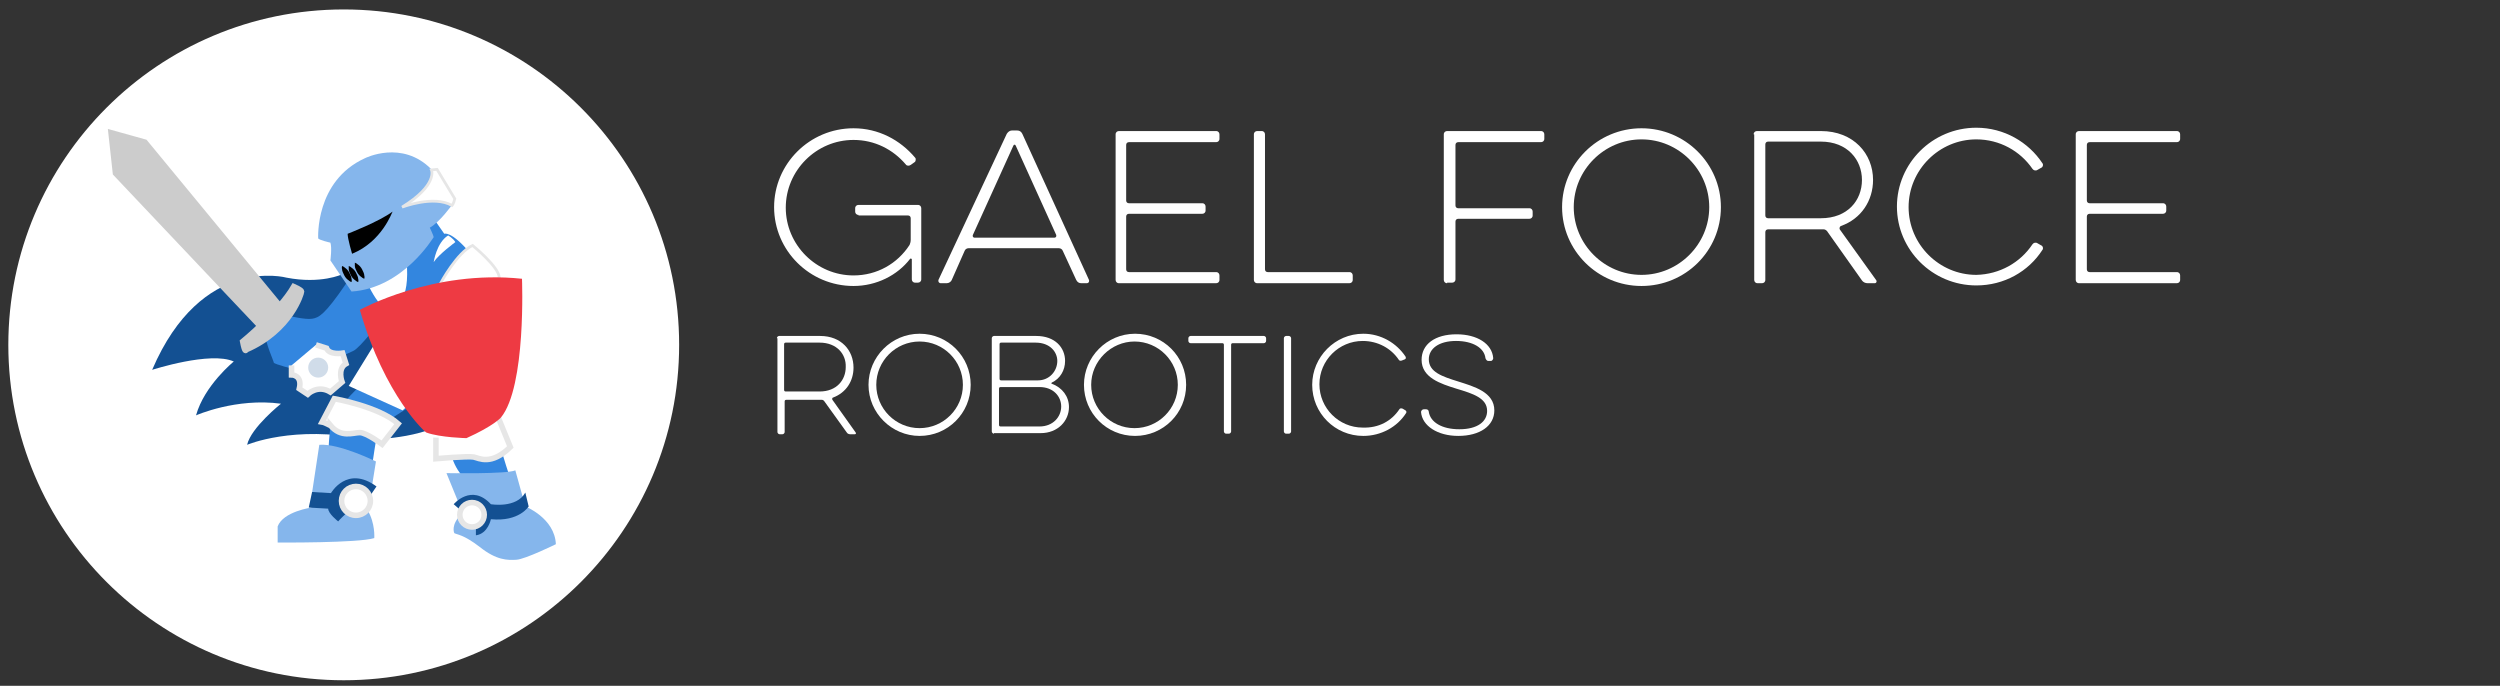 <?xml version="1.0" encoding="utf-8"?>
<!-- Generator: Adobe Illustrator 19.0.0, SVG Export Plug-In . SVG Version: 6.00 Build 0)  -->
<svg version="1.1" id="Layer_1" xmlns="http://www.w3.org/2000/svg" xmlns:xlink="http://www.w3.org/1999/xlink" x="0px" y="0px"
	 viewBox="-254 225.2 450.2 123.5" style="enable-background:new -254 225.2 450.2 123.5;" xml:space="preserve">
<rect x="-254" y="225.2" width="450.2" height="123.5" fill="#333333" stroke="none"/>
<style type="text/css">
	.st0{fill:#FFFFFF;}
	.st1{fill:#135092;}
	.st2{fill:#3386DF;}
	.st3{fill:#FFFFFF;stroke:#E6E6E6;stroke-width:0.5;stroke-miterlimit:10;}
	.st4{fill:#85B6EC;}
	.st5{fill:#FFFFFF;stroke:#E6E6E6;stroke-miterlimit:10;}
	.st6{fill:#CCCCCC;stroke:#CCCCCC;stroke-miterlimit:10;}
	.st7{fill:#D0DCE9;}
	.st8{fill:#EE3A43;}
</style>
<g id="XMLID_14_">
	<circle class="st0" cx="-192.1" cy="287.3" r="60.4"/>
</g>
<g id="XMLID_4_">
	<path id="XMLID_19_" class="st0" d="M-99.4,263.9c-0.4,0-0.6-0.3-0.6-0.6v-0.6c0-0.4,0.3-0.6,0.6-0.6h10.7c0.4,0,0.6,0.3,0.6,0.6
		v12.8c0,0.4-0.3,0.6-0.6,0.6h-0.5c-0.4,0-0.6-0.3-0.6-0.6v-2.7c0-0.2,0-0.6,0-0.8l0-0.1c0-0.1-0.2-0.2-0.3-0.1
		c-2.3,3-6.1,4.9-10.2,4.9c-7.9,0-14.3-6.4-14.3-14.2c0-7.8,6.4-14.2,14.3-14.2c4.5,0,8.4,2.1,11.1,5.3c0.2,0.2,0.1,0.7-0.1,0.8
		l-0.7,0.5c-0.3,0.2-0.7,0.2-0.9-0.1c-2.3-2.7-5.6-4.4-9.4-4.4c-6.7,0-12.2,5.5-12.2,12.2c0,6.7,5.5,12.2,12.2,12.2
		c4.2,0,7.9-2.1,10.1-5.5c0.1-0.2,0.2-0.6,0.2-0.9v-3.9c0-0.3-0.2-0.5-0.5-0.5H-99.4z"/>
	<path id="XMLID_21_" class="st0" d="M-72.7,249.3c0.2-0.3,0.5-0.6,0.9-0.6h1c0.4,0,0.7,0.2,0.9,0.6l12,26.3c0.1,0.2,0,0.6-0.4,0.6
		h-1c-0.4,0-0.7-0.2-0.9-0.6l-2.4-5.2c-0.1-0.3-0.4-0.5-0.7-0.5h-16.3c-0.3,0-0.6,0.2-0.7,0.5l-2.3,5.2c-0.1,0.3-0.5,0.6-0.9,0.6
		h-1.1c-0.3,0-0.5-0.3-0.4-0.6L-72.7,249.3z M-71.1,251.4c-0.1-0.2-0.3-0.2-0.4,0l-7.3,16.1c-0.1,0.2,0,0.5,0.3,0.5h14.4
		c0.2,0,0.4-0.2,0.3-0.5L-71.1,251.4z"/>
	<path id="XMLID_82_" class="st0" d="M-52.5,276.2c-0.4,0-0.6-0.3-0.6-0.6v-26.2c0-0.4,0.3-0.6,0.6-0.6H-35c0.4,0,0.6,0.3,0.6,0.6
		v0.8c0,0.4-0.3,0.6-0.6,0.6h-15.7c-0.3,0-0.5,0.2-0.5,0.5v10c0,0.3,0.2,0.5,0.5,0.5h13.2c0.4,0,0.6,0.3,0.6,0.6v0.7
		c0,0.4-0.3,0.6-0.6,0.6h-13.2c-0.3,0-0.5,0.2-0.5,0.5v9.5c0,0.3,0.2,0.5,0.5,0.5H-35c0.4,0,0.6,0.3,0.6,0.6v0.8
		c0,0.4-0.3,0.6-0.6,0.6H-52.5z"/>
	<path id="XMLID_85_" class="st0" d="M-27.6,276.2c-0.4,0-0.6-0.3-0.6-0.6v-26.2c0-0.4,0.3-0.6,0.6-0.6h0.8c0.4,0,0.6,0.3,0.6,0.6
		v24.3c0,0.3,0.2,0.5,0.5,0.5h14.7c0.4,0,0.6,0.3,0.6,0.6v0.8c0,0.4-0.3,0.6-0.6,0.6H-27.6z"/>
	<path id="XMLID_87_" class="st0" d="M6.6,276.2c-0.4,0-0.6-0.3-0.6-0.6v-26.2c0-0.4,0.3-0.6,0.6-0.6h16.9c0.4,0,0.6,0.3,0.6,0.6
		v0.8c0,0.4-0.3,0.6-0.6,0.6H8.6c-0.3,0-0.5,0.2-0.5,0.5v10.9c0,0.3,0.2,0.5,0.5,0.5h12.8c0.4,0,0.6,0.3,0.6,0.6v0.7
		c0,0.4-0.3,0.6-0.6,0.6H8.6c-0.3,0-0.5,0.2-0.5,0.5v10.4c0,0.4-0.3,0.6-0.6,0.6H6.6z"/>
	<path id="XMLID_89_" class="st0" d="M27.3,262.5c0-7.8,6.4-14.2,14.3-14.2c7.9,0,14.3,6.4,14.3,14.2c0,7.9-6.4,14.2-14.3,14.2
		C33.7,276.7,27.3,270.3,27.3,262.5z M29.4,262.5c0,6.7,5.5,12.2,12.2,12.2c6.7,0,12.2-5.5,12.2-12.2c0-6.7-5.5-12.2-12.2-12.2
		C34.9,250.3,29.4,255.8,29.4,262.5z"/>
	<path id="XMLID_92_" class="st0" d="M61.8,249.4c0-0.4,0.3-0.6,0.6-0.6h11.5c5.9,0,9.4,4.1,9.4,8.8c0,3.7-2.1,7-5.8,8.3
		c-0.2,0.1-0.3,0.4-0.2,0.6l6.6,9.2c0.1,0.2,0,0.5-0.3,0.5h-1.3c-0.4,0-0.8-0.2-1-0.5l-6.3-8.9c-0.2-0.2-0.4-0.3-0.6-0.3
		c-0.1,0-0.3,0-0.5,0h-9.5c-0.3,0-0.5,0.2-0.5,0.5v8.6c0,0.4-0.3,0.6-0.6,0.6h-0.8c-0.4,0-0.6-0.3-0.6-0.6V249.4z M73.9,250.7h-9.5
		c-0.3,0-0.5,0.2-0.5,0.5V264c0,0.3,0.2,0.5,0.5,0.5h9.5c4.8,0,7.4-3.2,7.4-6.9C81.3,254,78.7,250.7,73.9,250.7z"/>
	<path id="XMLID_95_" class="st0" d="M112,269.2c0.2-0.3,0.6-0.4,0.9-0.2l0.7,0.4c0.3,0.1,0.4,0.6,0.2,0.8
		c-2.5,3.9-6.9,6.4-11.9,6.4c-7.9,0-14.3-6.4-14.3-14.2c0-7.8,6.4-14.2,14.3-14.2c5,0,9.4,2.6,11.9,6.4c0.2,0.2,0.1,0.7-0.2,0.8
		l-0.7,0.4c-0.3,0.2-0.7,0.1-0.9-0.2c-2.2-3.2-5.9-5.3-10.1-5.3c-6.7,0-12.2,5.5-12.2,12.2c0,6.7,5.5,12.2,12.2,12.2
		C106.1,274.6,109.8,272.5,112,269.2z"/>
	<path id="XMLID_97_" class="st0" d="M120.4,276.2c-0.4,0-0.6-0.3-0.6-0.6v-26.2c0-0.4,0.3-0.6,0.6-0.6H138c0.4,0,0.6,0.3,0.6,0.6
		v0.8c0,0.4-0.3,0.6-0.6,0.6h-15.7c-0.3,0-0.5,0.2-0.5,0.5v10c0,0.3,0.2,0.5,0.5,0.5h13.2c0.4,0,0.6,0.3,0.6,0.6v0.7
		c0,0.4-0.3,0.6-0.6,0.6h-13.2c-0.3,0-0.5,0.2-0.5,0.5v9.5c0,0.3,0.2,0.5,0.5,0.5H138c0.4,0,0.6,0.3,0.6,0.6v0.8
		c0,0.4-0.3,0.6-0.6,0.6H120.4z"/>
	<path id="XMLID_99_" class="st0" d="M-114.1,286.1c0-0.2,0.2-0.4,0.4-0.4h7.4c3.8,0,6,2.6,6,5.7c0,2.4-1.3,4.5-3.7,5.4
		c-0.1,0-0.2,0.2-0.1,0.4l4.2,5.9c0.1,0.2,0,0.3-0.2,0.3h-0.8c-0.2,0-0.5-0.1-0.6-0.3l-4.1-5.7c-0.1-0.1-0.2-0.2-0.4-0.2
		c-0.1,0-0.2,0-0.3,0h-6.1c-0.2,0-0.3,0.1-0.3,0.3v5.5c0,0.2-0.2,0.4-0.4,0.4h-0.5c-0.2,0-0.4-0.2-0.4-0.4V286.1z M-106.4,286.9
		h-6.1c-0.2,0-0.3,0.1-0.3,0.3v8.2c0,0.2,0.1,0.3,0.3,0.3h6.1c3.1,0,4.7-2.1,4.7-4.4C-101.6,289-103.3,286.9-106.4,286.9z"/>
	<path id="XMLID_102_" class="st0" d="M-97.6,294.5c0-5,4.1-9.2,9.2-9.2c5.1,0,9.2,4.1,9.2,9.2c0,5.1-4.1,9.2-9.2,9.2
		C-93.4,303.7-97.6,299.6-97.6,294.5z M-96.2,294.5c0,4.3,3.5,7.8,7.8,7.8c4.3,0,7.8-3.5,7.8-7.8c0-4.3-3.5-7.8-7.8-7.8
		C-92.7,286.7-96.2,290.2-96.2,294.5z"/>
	<path id="XMLID_105_" class="st0" d="M-75,303.3c-0.2,0-0.4-0.2-0.4-0.4v-16.8c0-0.2,0.2-0.4,0.4-0.4h7.6c3.4,0,5.2,2.1,5.2,4.5
		c0,1.7-0.9,3.2-2.4,3.9c-0.1,0.1-0.1,0.2,0,0.2c1.9,0.7,3.1,2.3,3.1,4.2c0,2.5-2,4.7-5.1,4.7H-75z M-67.5,286.9h-6.2
		c-0.2,0-0.3,0.1-0.3,0.3v6.2c0,0.2,0.1,0.3,0.3,0.3h6.6c2.1,0,3.5-1.7,3.5-3.5C-63.6,288.6-64.9,286.9-67.5,286.9z M-66.8,294.9h-7
		c-0.2,0-0.3,0.1-0.3,0.3v6.5c0,0.2,0.1,0.3,0.3,0.3h7c2.4,0,3.9-1.7,3.9-3.6C-62.9,296.6-64.3,294.9-66.8,294.9z"/>
	<path id="XMLID_109_" class="st0" d="M-58.8,294.5c0-5,4.1-9.2,9.2-9.2c5.1,0,9.2,4.1,9.2,9.2c0,5.1-4.1,9.2-9.2,9.2
		C-54.7,303.7-58.8,299.6-58.8,294.5z M-57.5,294.5c0,4.3,3.5,7.8,7.8,7.8c4.3,0,7.8-3.5,7.8-7.8c0-4.3-3.5-7.8-7.8-7.8
		C-53.9,286.7-57.5,290.2-57.5,294.5z"/>
	<path id="XMLID_112_" class="st0" d="M-39.6,287c-0.2,0-0.4-0.2-0.4-0.4v-0.5c0-0.2,0.2-0.4,0.4-0.4h13.2c0.2,0,0.4,0.2,0.4,0.4
		v0.5c0,0.2-0.2,0.4-0.4,0.4H-32c-0.2,0-0.3,0.1-0.3,0.3v15.6c0,0.2-0.2,0.4-0.4,0.4h-0.5c-0.2,0-0.4-0.2-0.4-0.4v-15.6
		c0-0.2-0.1-0.3-0.3-0.3H-39.6z"/>
	<path id="XMLID_114_" class="st0" d="M-22.8,286.1c0-0.2,0.2-0.4,0.4-0.4h0.5c0.2,0,0.4,0.2,0.4,0.4v16.8c0,0.2-0.2,0.4-0.4,0.4
		h-0.5c-0.2,0-0.4-0.2-0.4-0.4V286.1z"/>
	<path id="XMLID_116_" class="st0" d="M-2,298.9c0.1-0.2,0.4-0.2,0.6-0.1l0.5,0.3c0.2,0.1,0.2,0.4,0.1,0.5c-1.6,2.5-4.5,4.1-7.7,4.1
		c-5.1,0-9.2-4.1-9.2-9.2c0-5,4.1-9.2,9.2-9.2c3.2,0,6,1.7,7.6,4.1c0.1,0.2,0.1,0.4-0.1,0.5l-0.5,0.2c-0.2,0.1-0.5,0.1-0.6-0.1
		c-1.4-2.1-3.8-3.4-6.5-3.4c-4.3,0-7.8,3.5-7.8,7.8c0,4.3,3.5,7.8,7.8,7.8C-5.7,302.3-3.4,301-2,298.9z"/>
	<path id="XMLID_118_" class="st0" d="M1.9,299.4c0-0.2,0.2-0.5,0.5-0.5h0.4c0.3,0,0.5,0.2,0.5,0.5c0.3,1.8,2.3,3.1,5.5,3.1
		c3.3,0,5-1.4,5-3.3c0-2.3-2.5-3.1-5.5-4c-2.9-0.9-6.3-2-6.3-5.2c0-2.8,2.4-4.6,6.3-4.6c3.7,0,6.4,1.7,6.6,4.3
		c0,0.2-0.2,0.5-0.4,0.5H14c-0.2,0-0.4-0.2-0.5-0.5c-0.2-1.8-2.2-3.1-5.3-3.1c-3.1,0-4.9,1.4-4.9,3.3c0,2.3,2.4,3.1,5.3,4
		c2.8,0.9,6.5,1.9,6.5,5.2c0,2.8-2.6,4.6-6.5,4.6C4.9,303.7,2.1,301.9,1.9,299.4z"/>
</g>
<g id="XMLID_2_">
	<path id="XMLID_72_" class="st1" d="M-192.4,274.6c0,0-3.8,1.8-10,0.6c0,0-15.3-4.2-24.2,16.6c0,0,10.5-3.4,14.7-1.5
		c0,0-5.3,4.3-6.8,9.7c0,0,7.2-3.2,15.3-2.1c0,0-5.4,4.3-6.1,7.4c0,0,8.4-3.6,21.3-1c0,0,8.6,0.3,14.7-3.1"/>
	<path id="XMLID_71_" class="st2" d="M-201.9,282.1c0,0,2.9,0.7,4.1,0.5c1.2-0.2,2.2-0.6,6.1-6.3l14.5-12.3l1.6,1l1.6,2.3
		c0,0,1.2-0.6,4.6,3.4c3.4,3.9,3.5,28.4,3.5,28.4s3.5,11.6,3.7,12c0.2,0.5-7.8,0.7-7.8,0.7s-3.2-3-2.9-6.8c0.2-3.7-3.9-8.6-3.9-8.6
		s-8.3,4.8-9.2,6.2c-0.9,1.4-0.2,1.3-0.2,1.3s-0.7,4.4-0.8,5.2c0,0.8-7.9-2-7.9-2s0.2-5.1,0.7-6.3s4-5.6,5.8-6.6s3-11.3,3-11.3
		s-3.8,5-5,5.5s-3.4,1.7-3.4,1.7l-7.2,1.6c0,0-3.6-0.9-3.7-1.2c0-0.3-1.5-3.4-1.6-5.4C-206.2,282.9-201.9,282.1-201.9,282.1z"/>
	<path id="XMLID_70_" class="st3" d="M-174.6,276.1c0,0,2.9-5.4,5.7-6.7c0,0,4.8,3.9,4.8,5.8C-164.1,277.1-174,276.7-174.6,276.1z"
		/>
	<path id="XMLID_69_" class="st0" d="M-187.4,277.1c0,0,1.8,3.6,3,3.6s4-0.4,3.7-7.3C-181,266.4-187.4,277.1-187.4,277.1z"/>
	<path id="XMLID_68_" class="st0" d="M-175.9,272.4c0,0,0.5-3.5,2.6-4.8c0,0,0.9,0.5,1.3,1.2C-172,268.8-175,271-175.9,272.4z"/>
	<path id="XMLID_67_" class="st4" d="M-190.7,277.7l-3.8-5.6c0,0,0.3-2.3,0-3.2c0,0-2.2-0.5-2.2-0.8c0,0-0.6-10.3,8.4-14.4
		c0,0,6.7-3.4,12,2l1-0.1l3.2,5.3l-0.5,1.2c0,0-2.2,3.1-4,4.1c0,0,0.7,1.5,0.7,1.7C-176,268-181.4,277.1-190.7,277.7z"/>
	<path id="XMLID_62_" d="M-190.6,270.9c0,0-0.8-2.7-0.8-3.6c0,0,5.7-2.2,8.1-4C-183.4,263.4-185.2,268.7-190.6,270.9z"/>
	<path id="XMLID_61_" class="st3" d="M-176.3,255.8c0,0,1.2,2.7-5.3,6.7c0,0,5.7-2.2,9-0.3c0,0,0.3-0.3,0.5-1.2l-3.2-5.3
		L-176.3,255.8z"/>
	<g id="XMLID_59_">
		<path d="M-192.4,273.1c0,0,0.3,0.1,0.5,0.3c0.3,0.2,0.6,0.5,0.8,0.9c0.2,0.4,0.4,0.8,0.4,1.1c0.1,0.3,0,0.6,0,0.6
			s-0.3-0.1-0.5-0.3c-0.3-0.2-0.6-0.5-0.8-0.9c-0.2-0.4-0.4-0.8-0.4-1.1C-192.5,273.4-192.4,273.1-192.4,273.1z"/>
	</g>
	<g id="XMLID_58_">
		<path d="M-191.2,273.1c0,0,0.3,0.1,0.5,0.3c0.3,0.2,0.6,0.5,0.8,0.9c0.2,0.4,0.4,0.8,0.4,1.1c0.1,0.3,0,0.6,0,0.6
			s-0.3-0.1-0.5-0.3c-0.3-0.2-0.6-0.5-0.8-0.9c-0.2-0.4-0.4-0.8-0.4-1.1C-191.2,273.4-191.2,273.1-191.2,273.1z"/>
	</g>
	<g id="XMLID_56_">
		<path d="M-190.1,272.5c0,0,0.3,0.1,0.5,0.3c0.3,0.2,0.6,0.5,0.8,0.9c0.2,0.4,0.4,0.8,0.4,1.1c0.1,0.3,0,0.6,0,0.6
			s-0.3-0.1-0.5-0.3c-0.3-0.2-0.6-0.5-0.8-0.9c-0.2-0.4-0.4-0.8-0.4-1.1C-190.1,272.8-190.1,272.5-190.1,272.5z"/>
	</g>
	<path id="XMLID_55_" class="st5" d="M-201.5,291v1.7c0,0,2,0,1.4,2.5l1.5,1c0,0,1.8-1.8,4.1-0.4l2.1-1.8c0,0-0.9-2.4,0.7-3.3
		l-0.6-1.9c0,0-2.4,0.4-2.9-0.9l-1.9-0.6"/>
	<polyline id="XMLID_54_" class="st6" points="-206.9,284.2 -233.2,256.4 -234,249.1 -227.9,250.8 -203.5,280.4 	"/>
	<path id="XMLID_53_" class="st6" d="M-210.3,286.7c0,0,6.6-5.4,9.2-9.9c0,0,1.4,0.6,1.4,0.9c0,0.3-1.9,7-10,10.5
		C-209.7,288.3-209.9,288.8-210.3,286.7z"/>
	<polyline id="XMLID_52_" class="st0" points="-186.7,287.4 -191.2,294.7 -181.5,299.1 -178.3,296.2 	"/>
	<path id="XMLID_51_" class="st5" d="M-196,301.2l2.2-4.2c0,0,8,1.4,11.5,4.5l-2.9,3.7c0,0-2.8-2.1-4-2.1c-1.2,0-3.4,1-5.3-1.3
		C-194.5,301.9-195.4,301.3-196,301.2z"/>
	<path id="XMLID_50_" class="st5" d="M-175.5,304v3.8c0,0,5.7-0.5,6.8-0.3c1,0.2,3.1,1.6,6.6-1.8l-2.5-6.1"/>
	<path id="XMLID_26_" class="st4" d="M-186.3,308.3c0,0-6.7-3.3-10.2-3l-1.3,8.6l-0.1,2.7c0,0-5.1,0.7-6.1,3.4v2.9
		c0,0,14.6,0.1,17.4-0.8c0,0,0.2-2.7-1.2-5C-187.7,317.1-186.4,309-186.3,308.3z"/>
	<path id="XMLID_25_" class="st1" d="M-197.8,313.8l3.4,0.2c0,0,2.9-5.1,8.2-1.2l-1.3,1.9l-4,2.8c0,0-1.4,1.3-1.6,1.6
		c0,0-1.8-1.4-1.8-2.3l-3.5-0.2L-197.8,313.8z"/>
	<circle id="XMLID_24_" class="st5" cx="-189.9" cy="315.4" r="2.6"/>
	<path id="XMLID_13_" class="st4" d="M-173.6,310.4c0,0,10.9,0.2,12.4-0.5l1.8,6.5c0,0,5.3,2.1,5.5,6.8c0,0-5.5,2.7-7.1,2.8
		c-1.6,0.1-3.6,0.1-6.6-2.3c-3-2.3-4.1-2.2-4.6-2.5c0,0-0.7-1.5,1.3-3.4l0.2-0.3L-173.6,310.4z"/>
	<path id="XMLID_11_" class="st1" d="M-172.3,316c0,0,3.2-3.8,6.7,0c0,0,4.6,0.8,6.2-2.1l0.6,2.5c0,0-1.7,2.8-6.8,2.3
		c0,0-0.5,2.6-2.7,2.9l0-1.8l-1.8-1.9L-172.3,316z"/>
	<circle id="XMLID_10_" class="st5" cx="-169" cy="317.9" r="2.2"/>
	<circle id="XMLID_9_" class="st7" cx="-196.7" cy="291.4" r="1.8"/>
	<path id="XMLID_8_" class="st8" d="M-189.2,281c0,0,13.1-7.3,29.2-5.6c0,0,0.8,19.4-3.8,25c0,0-1.3,1.5-6.2,3.7c0,0-4.7-0.1-7.2-1
		C-177.3,303.2-184.7,296.6-189.2,281z"/>
</g>
</svg>
